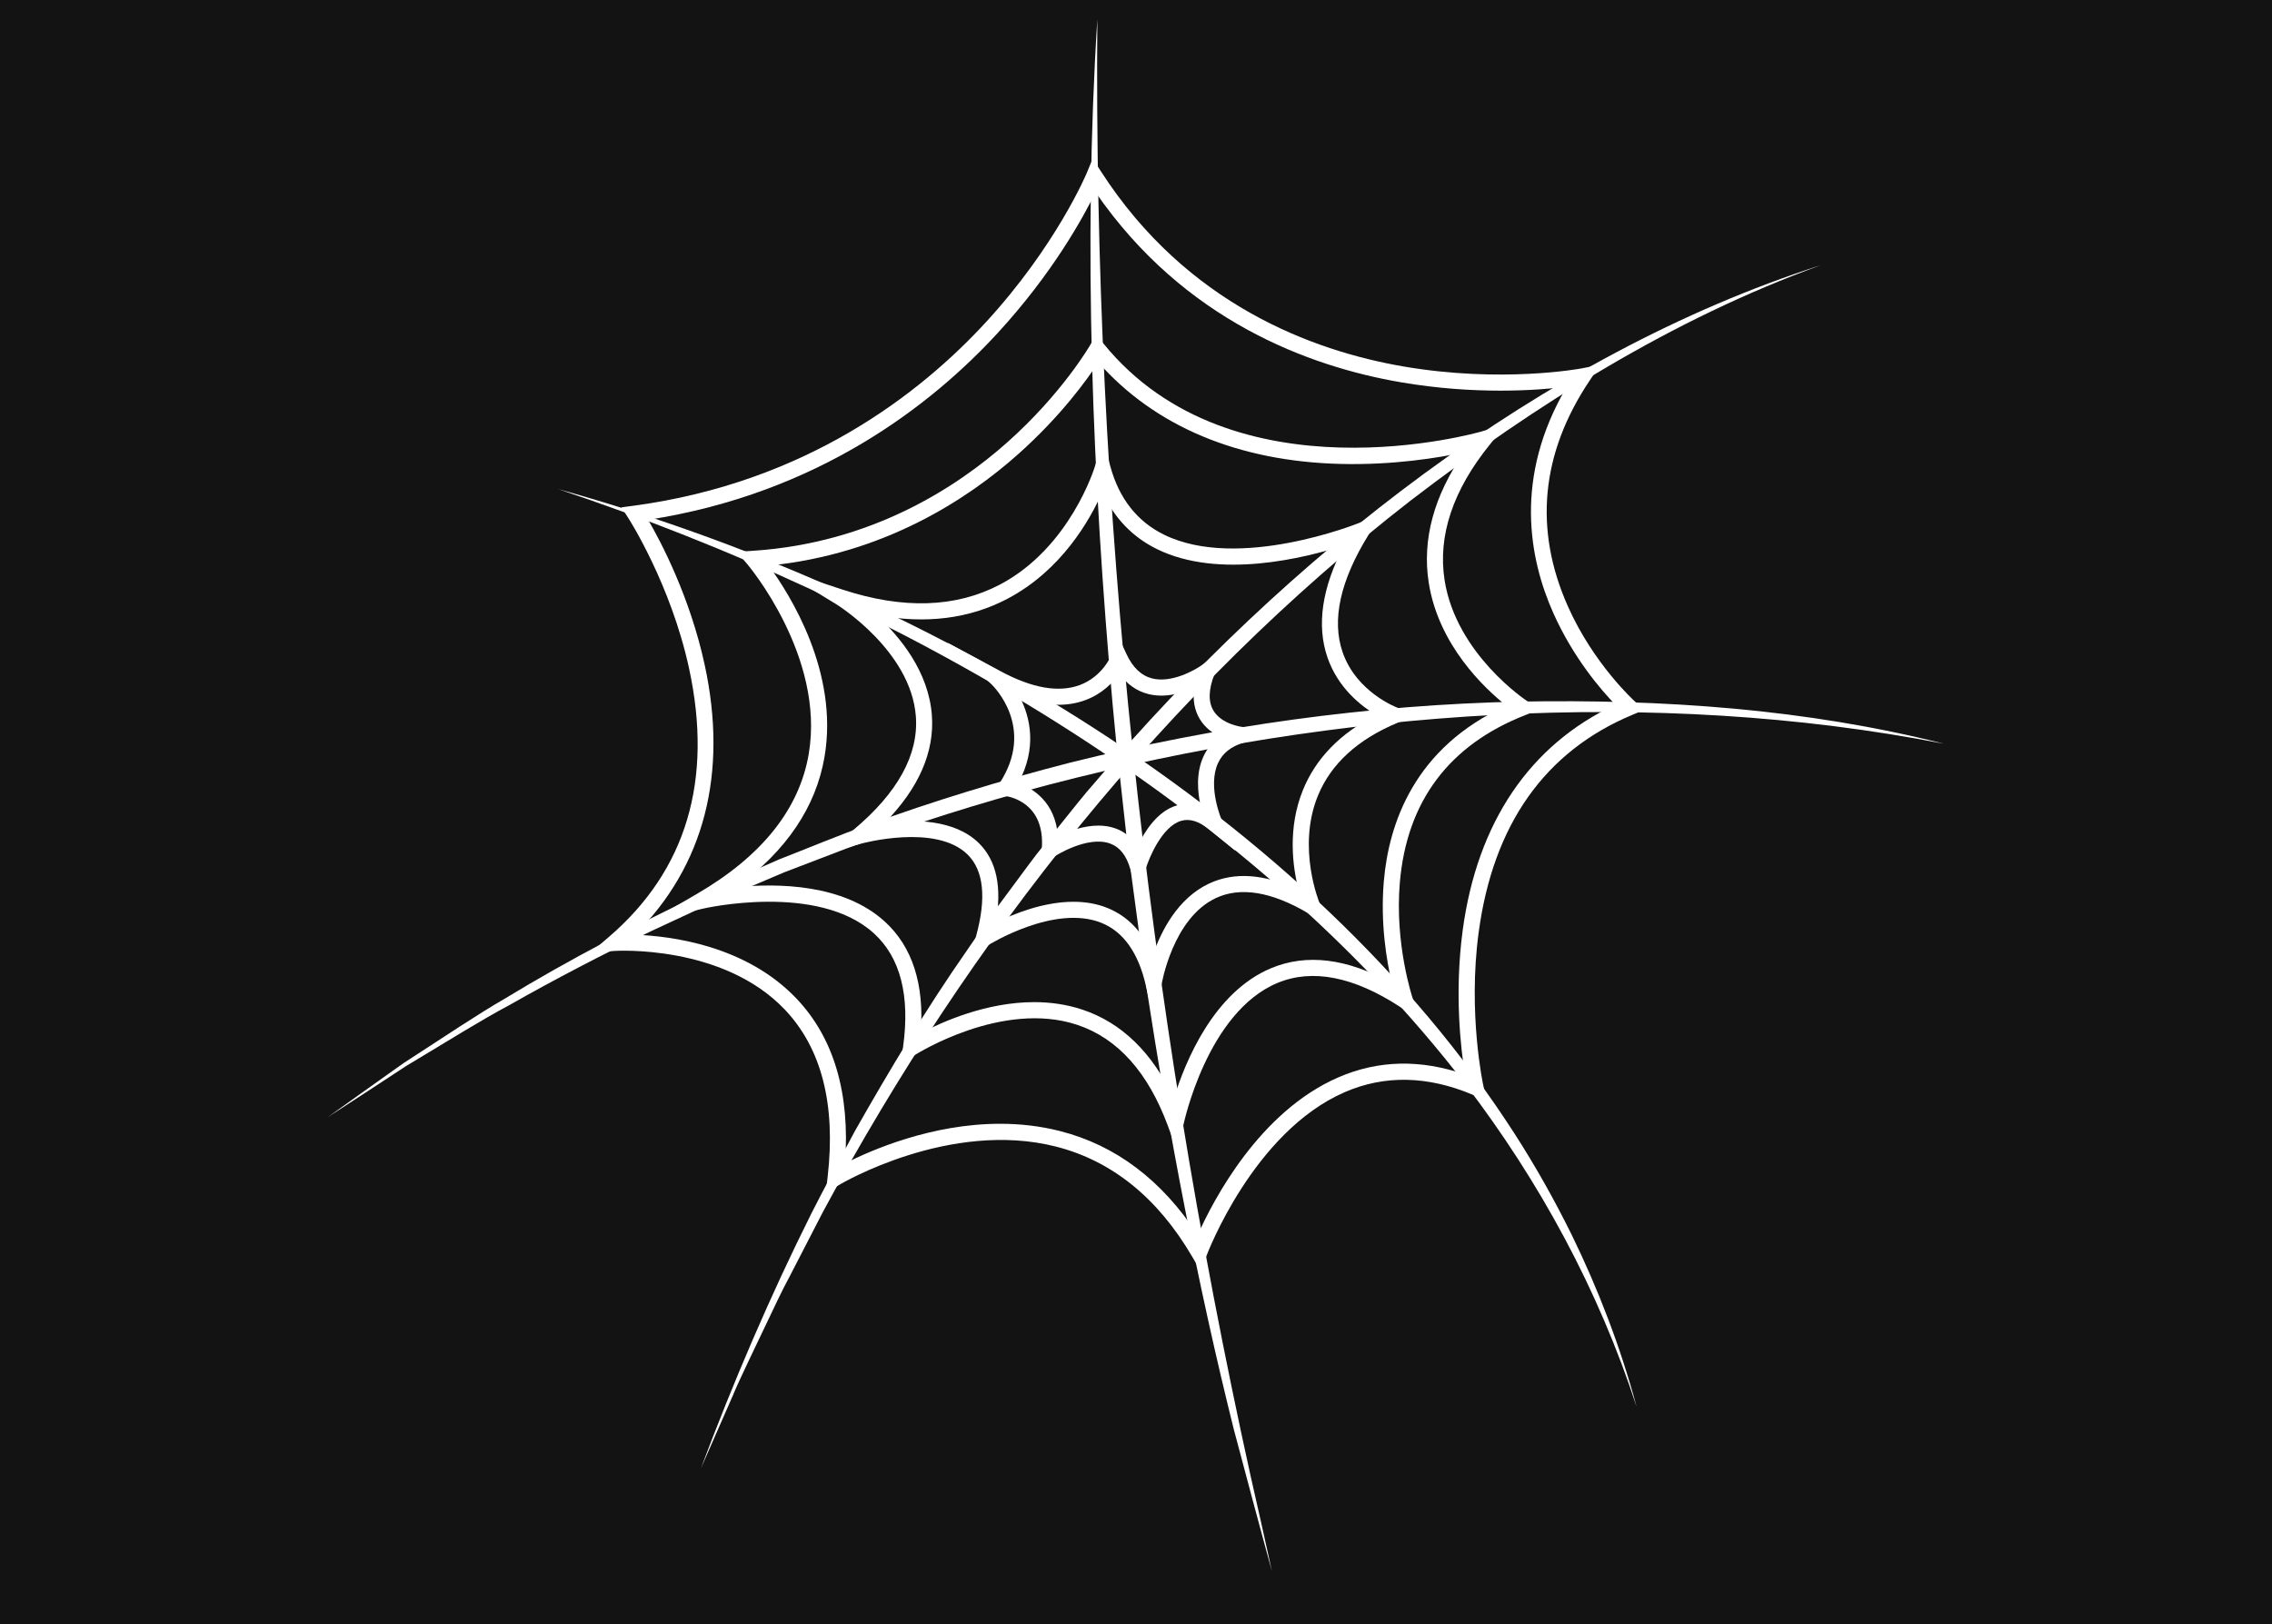 <svg xmlns="http://www.w3.org/2000/svg" xmlns:xlink="http://www.w3.org/1999/xlink" width="2048" zoomAndPan="magnify" viewBox="0 0 1536 1098" height="1464" preserveAspectRatio="xMidYMid meet" version="1.0"><defs><clipPath id="e46338c76d"><path d="M 737 12.949 L 860 12.949 L 860 1062.199 L 737 1062.199 Z M 737 12.949 " clip-rule="nonzero"/></clipPath><clipPath id="8d04c46eed"><path d="M 221.664 474 L 1314.414 474 L 1314.414 756 L 221.664 756 Z M 221.664 474 " clip-rule="nonzero"/></clipPath></defs><rect x="-153.6" width="1843.2" fill="#ffffff" y="-109.8" height="1317.6" fill-opacity="1"/><rect x="-153.6" width="1843.2" fill="#131313" y="-109.8" height="1317.6" fill-opacity="1"/><path fill="#ffffff" d="M 377.254 330.629 C 622.207 398.559 884.262 549.281 1024.043 766.621 C 1038.137 788.484 1050.934 811.32 1062.461 834.617 C 1080.734 872.039 1095.66 911.059 1106.465 951.141 C 1080.801 872.148 1040.773 798.59 990.691 733.051 C 842.145 540.035 605.547 407.055 377.254 330.629 Z M 377.254 330.629 " fill-opacity="1" fill-rule="nonzero"/><path fill="#ffffff" d="M 1231.152 179.215 C 1130.512 215.609 1038.312 273.555 953.668 338.402 C 787.953 467.078 655.613 635.145 556.355 819.309 C 551.422 828.828 538.777 853.398 533.848 862.945 C 528.18 873.418 523.223 884.25 518.074 894.996 C 513.594 904.559 499.375 933.621 495.402 943.574 C 490.254 955.457 479.066 980.926 473.836 992.715 C 495.496 934.891 520.898 875.605 548.582 820.305 C 555.629 806.145 570.324 779.172 577.863 764.832 C 601.41 723.312 626.113 682.109 653.441 642.926 C 656.871 637.902 665.352 625.555 668.672 620.734 C 672.031 616.188 691.559 589.828 695.383 584.691 C 701.473 576.227 711.117 564.836 717.605 556.504 C 724.16 548.336 733.5 536.496 740.41 528.781 C 867.793 378.496 1041.906 239.836 1231.152 179.215 Z M 1231.152 179.215 " fill-opacity="1" fill-rule="nonzero"/><g clip-path="url(#e46338c76d)"><path fill="#ffffff" d="M 741.859 12.949 C 739.156 343.496 774.211 674.941 845.449 997.699 C 849.121 1013.609 856.414 1046.332 859.91 1062.324 C 852.043 1033.793 841.734 994.926 834.125 966.355 C 809.598 868.121 790.109 765.566 774.785 665.668 C 771.152 638.723 766.32 602.379 762.672 575.297 C 759.379 544.719 754.887 506.875 752.211 476.391 C 738.5 322.941 732.203 166.742 741.859 12.949 Z M 741.859 12.949 " fill-opacity="1" fill-rule="nonzero"/></g><g clip-path="url(#8d04c46eed)"><path fill="#ffffff" d="M 1314.285 502.832 C 1117.254 464.402 902.574 480.023 709.039 530.527 C 662.84 542.645 616.977 557.23 572.129 573.688 C 566.078 576.008 535.609 587.645 530.199 589.734 C 524.777 592.027 510.957 597.914 505.414 600.262 C 500.25 602.449 485.652 608.578 480.586 610.723 C 474.656 613.457 446.25 626.73 439.859 629.68 C 408.516 644.621 374.605 662.336 344.258 679.57 C 325.766 689.348 300.281 705.285 282.227 716.074 C 282.227 716.074 274.512 720.719 274.512 720.719 L 266.988 725.664 C 256.309 732.723 232.461 748.238 221.715 755.188 C 232.176 747.719 255.734 730.785 265.73 723.777 C 265.73 723.777 273.09 718.574 273.09 718.574 L 280.645 713.656 C 298.547 702.09 323.391 685.402 341.555 674.98 C 384.93 648.594 431.27 624.586 476.992 602.883 C 492.137 596.18 511.434 587.672 526.609 581.047 C 542.383 574.957 569.723 563.621 585.566 558.129 C 630.785 541.562 677.125 527.512 723.734 515.52 C 822.926 490.785 925.453 476.461 1027.676 474.316 C 1123.809 472.648 1220.91 479.18 1314.285 502.832 Z M 1314.285 502.832 " fill-opacity="1" fill-rule="nonzero"/></g><path fill="#ffffff" d="M 769.324 605.07 L 764.16 587.492 C 761.469 578.316 757.02 572.688 750.559 570.312 C 735.059 564.617 712.918 578.984 712.699 579.121 L 703.414 585.227 L 704.301 574.148 C 706.855 542.48 682.285 538.492 679.473 538.137 L 670.801 537.059 L 675.582 529.766 C 700.547 491.922 671.469 463.746 670.215 462.559 L 640.414 434.41 L 676.496 453.816 C 697.785 465.273 715.789 468.402 729.977 463.145 C 745.695 457.312 751.473 442.66 751.543 442.508 L 756.145 430.52 L 761.539 442.141 C 765.746 451.223 771.562 456.781 778.855 458.652 C 791.871 461.996 807.754 453.16 812.781 449.473 L 827.871 438.383 L 821.043 455.824 C 816.961 466.23 816.754 474.547 820.43 480.543 C 826.098 489.832 839.711 491.441 839.848 491.457 L 867 494.199 L 840.859 502.055 C 832.254 504.637 826.559 509.168 823.461 515.887 C 816.152 531.746 825.918 554.293 826.016 554.512 L 835.082 575.105 L 817.629 560.918 C 810.512 555.125 804.191 553.188 798.316 555.004 C 785.617 558.91 776.863 579.777 774.555 587.48 Z M 742.582 558.156 C 746.531 558.156 750.477 558.73 754.258 560.109 C 760.352 562.336 765.293 566.34 769.051 572.074 C 773.898 561.914 782.449 548.582 795.109 544.664 C 800.531 542.984 806.09 543.133 811.727 545.102 C 809.598 535.555 808.465 522.621 813.598 511.422 C 816.086 506 819.758 501.52 824.594 498.023 C 819.73 495.621 814.652 491.922 811.184 486.238 C 807.508 480.215 806.238 473.102 807.387 464.961 C 799.066 468.719 787.473 472.09 776.164 469.18 C 768.367 467.172 761.852 462.543 756.703 455.387 C 752.469 461.426 745.258 469.004 733.965 473.25 C 721.184 478.059 706.336 477.5 689.66 471.598 C 696.461 485.078 701.312 505.562 688.461 529.383 C 698.102 532.891 713.52 542.098 715.199 565.355 C 722.082 562.023 732.297 558.156 742.582 558.156 Z M 742.582 558.156 " fill-opacity="1" fill-rule="nonzero"/><path fill="#ffffff" d="M 780.891 693.402 L 774.637 666.199 C 769.598 644.25 759.586 630.062 744.902 624.027 C 713.07 610.93 668.453 638.773 668 639.047 L 656.148 646.547 L 659.859 633.027 C 666.965 607.172 665.078 588.598 654.25 577.836 C 632.777 556.477 582.453 570.27 581.949 570.406 L 557.637 577.223 L 577.004 561.023 C 606.914 536.004 621.102 510.195 619.176 484.328 C 615.871 439.832 565.789 408.75 565.273 408.449 L 525.379 384.082 L 569.777 398.656 C 610.477 412.012 646.176 410.863 675.922 395.254 C 723.57 370.234 740.07 315.84 740.234 315.293 L 745.629 296.992 L 750.668 315.387 C 756.594 337.035 768.777 352.523 786.859 361.441 C 837.211 386.281 917.789 353.969 918.594 353.641 L 934.043 347.348 L 925.246 361.523 C 906.059 392.484 900.145 419.223 907.711 441.02 C 917.105 468.145 944.488 478.359 944.762 478.453 L 957.875 483.223 L 944.996 488.574 C 917.953 499.801 899.777 516.422 890.969 537.984 C 876.586 573.152 891.977 610.23 892.129 610.602 L 898.547 625.746 L 884.383 617.402 C 859.57 602.789 838.551 599.348 821.93 607.188 C 792.703 620.953 785.316 665.379 785.246 665.832 Z M 725.676 609.66 C 733.582 609.66 741.504 610.887 749 613.973 C 762.453 619.492 772.629 630.129 779.387 645.699 C 784.918 629.625 796.09 607.406 817.285 597.395 C 834.453 589.297 854.805 590.73 877.898 601.656 C 873.977 586.414 870.262 560.125 880.902 533.996 C 889.629 512.582 906.234 495.594 930.367 483.371 C 919.895 477.156 904.57 465.016 897.48 444.586 C 889.93 422.773 893.684 397.305 908.668 368.719 C 882.188 377.309 824.047 391.855 782.105 371.191 C 765.391 362.957 753.043 349.98 745.285 332.527 C 736.832 351.703 717.562 385.613 681.086 404.816 C 655.23 418.418 625.5 422.078 592.422 415.77 C 608.402 430.395 627.781 453.941 629.992 483.48 C 631.863 508.379 621.184 532.781 598.215 556.246 C 617.074 553.816 645.316 553.664 661.895 570.133 C 673.793 581.949 677.547 599.988 673.121 623.848 C 685.113 617.879 705.297 609.66 725.676 609.66 Z M 725.676 609.66 " fill-opacity="1" fill-rule="nonzero"/><path fill="#ffffff" d="M 796.227 779.254 L 789.633 761.363 C 776.262 725.074 755.68 702.051 728.488 692.926 C 677.656 675.883 619.422 712.688 618.836 713.055 L 608.906 719.434 L 610.531 707.742 C 615.34 673.109 608.703 647.285 590.785 630.992 C 552.805 596.438 475.844 614.152 475.082 614.344 L 439.406 622.781 L 471.105 604.359 C 515 578.863 540.457 546.984 546.766 509.633 C 557.91 443.695 505.672 381.938 505.141 381.324 L 498.051 373.074 L 508.895 372.379 C 588.75 367.219 646.477 329.715 680.852 299.164 C 718.258 265.91 736.941 233.406 737.133 233.09 L 741.055 226.195 L 746.066 232.352 C 833.496 339.973 999.965 292.199 1001.633 291.707 L 1018.414 286.734 L 1007.395 300.324 C 982.25 331.312 971.914 362.258 976.637 392.305 C 984.492 442.207 1031.758 473.512 1032.238 473.824 L 1041.074 479.574 L 1031.254 483.426 C 979.684 503.609 951.125 541.672 946.375 596.535 C 942.77 638.105 954.84 674.258 954.965 674.625 L 960.02 689.523 L 946.852 680.922 C 915.207 660.219 887.199 654.715 863.586 664.559 C 816.098 684.363 800.203 759.82 800.051 760.57 Z M 699.152 677.508 C 709.93 677.508 720.992 678.98 731.875 682.613 C 758.328 691.465 779.035 711.621 793.578 742.625 C 801.238 717.754 820.441 670.801 859.363 654.551 C 883.402 644.512 910.797 647.926 940.965 664.668 C 937.469 649.852 933.113 624.352 935.531 595.945 C 938.848 556.848 956.113 505.344 1018.375 477.09 C 1003.516 465.289 972.598 436.184 965.93 394.094 C 961.316 364.922 969.316 335.285 989.723 305.816 C 972.488 309.516 941.988 314.527 906.414 313.652 C 837.156 311.961 780.688 288.25 742.543 244.984 C 735.086 256.43 717.289 281.246 688.379 307.016 C 654.152 337.512 597.598 374.66 519.727 382.402 C 534.148 402.043 567.117 454.391 557.461 511.465 C 551.711 545.469 531.742 575.094 498.012 599.785 C 525.855 597.012 570.16 597.598 598.062 622.945 C 616.812 639.992 624.996 665.379 622.453 698.5 C 637.109 690.742 666.855 677.508 699.152 677.508 Z M 699.152 677.508 " fill-opacity="1" fill-rule="nonzero"/><path fill="#ffffff" d="M 811.754 859.449 L 805.965 849.559 C 782.723 809.859 751.773 784.84 714 775.195 C 642.094 756.84 568.453 800.395 567.715 800.832 L 558.281 806.512 L 559.535 795.574 C 565.164 746.543 555.344 708.441 530.379 682.34 C 488.301 638.34 416.328 642.832 415.617 642.887 L 399.281 644.035 L 411.711 633.367 C 463.992 588.461 482.211 527.414 465.848 451.891 C 453.504 394.887 425.027 350.637 424.754 350.199 L 420.082 343.016 L 428.578 341.871 C 545.25 326.137 622.234 265.883 666.266 218.109 C 714.121 166.184 734.578 117.305 734.77 116.812 L 738.719 107.227 L 744.344 115.941 C 802.305 205.789 887.473 237.203 948.695 247.73 C 1015.234 259.176 1068.512 249.191 1069.043 249.098 L 1081.797 246.637 L 1074.586 257.441 C 1041.781 306.551 1036.852 357.809 1059.918 409.773 C 1077.305 448.953 1104.945 473.922 1105.219 474.168 L 1111.641 479.902 L 1103.691 483.223 C 1044.473 507.914 1009.469 557.418 999.652 630.375 C 992.262 685.305 1002.684 733.363 1002.793 733.844 L 1005.059 744.086 L 995.391 740.016 C 965.043 727.262 936.035 726.699 909.188 738.336 C 847.32 765.16 816.07 847.906 815.758 848.738 Z M 676.152 759.75 C 689.332 759.75 702.938 761.184 716.605 764.668 C 754.328 774.27 785.602 797.91 809.707 834.961 C 820.348 811.102 851.418 751.516 904.844 728.34 C 931.762 716.66 960.496 716.035 990.379 726.441 C 987.59 709.262 983.152 671.441 988.875 628.887 C 998.68 556 1034.297 503.461 1092.055 476.445 C 1082.562 466.629 1063.676 444.832 1050.141 414.5 C 1033.93 378.184 1023.02 322.898 1059.184 261.496 C 1039.449 263.93 997.18 267.055 946.84 258.398 C 885.355 247.828 800.531 216.867 740.645 129.953 C 732.449 146.75 711.746 184.637 674.516 225.113 C 630.281 273.215 553.676 333.578 438.164 351.414 C 446.879 366.41 466.379 403.41 476.363 449.27 C 492.371 522.758 476.078 585.609 429.234 631.945 C 453.734 632.793 504.02 639.145 538.164 674.789 C 563.703 701.449 574.816 739.004 571.281 786.559 C 588.926 777.559 629.762 759.75 676.152 759.75 Z M 676.152 759.75 " fill-opacity="1" fill-rule="nonzero"/></svg>